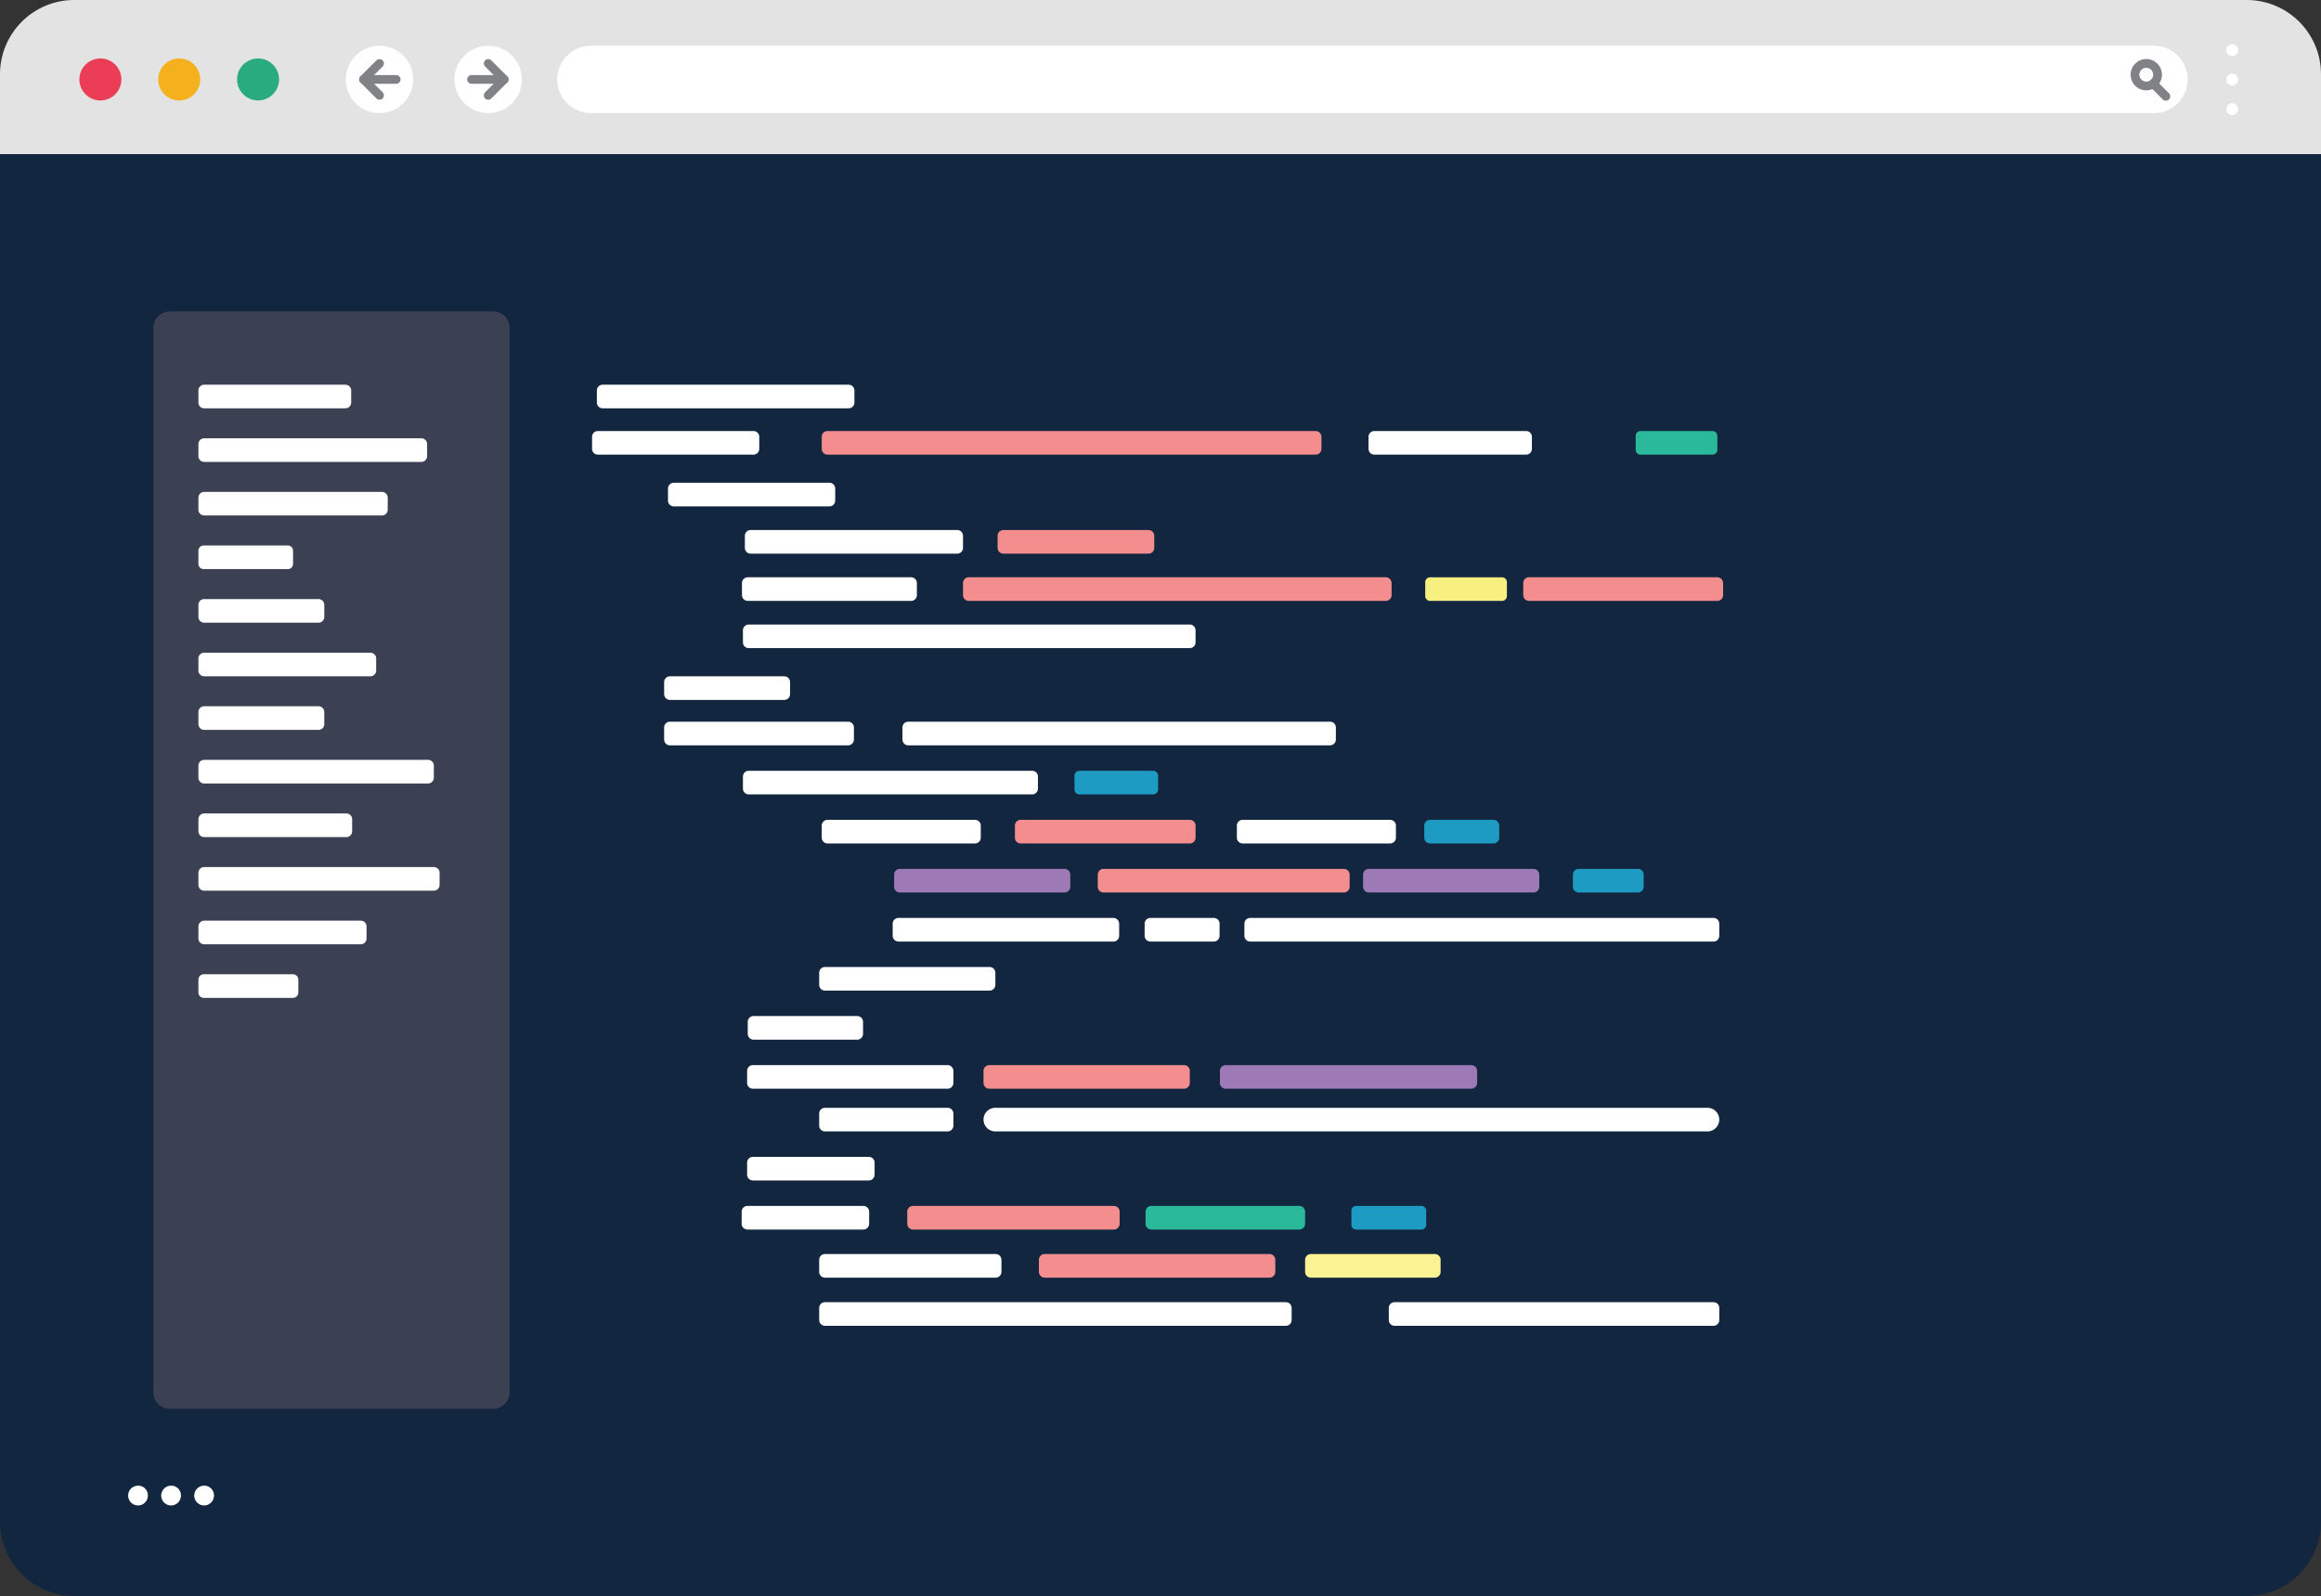<svg id="Grupo_890300" data-name="Grupo 890300" xmlns="http://www.w3.org/2000/svg" xmlns:xlink="http://www.w3.org/1999/xlink" width="265.353" height="182.454" viewBox="0 0 265.353 182.454">
  <rect x="0" y="0" width="265.353" height="182.454" fill="#333333" stroke="none"/>
  <defs>
    <clipPath id="clip-path">
      <rect id="Rectángulo_298361" data-name="Rectángulo 298361" width="265.353" height="182.454" fill="none"/>
    </clipPath>
    <clipPath id="clip-path-2">
      <rect id="Rectángulo_298356" data-name="Rectángulo 298356" width="232.899" height="147.364" fill="none"/>
    </clipPath>
  </defs>
  <g id="Grupo_887846" data-name="Grupo 887846" transform="translate(0)">
    <g id="Grupo_887842" data-name="Grupo 887842" clip-path="url(#clip-path)">
      <path id="Trazado_602080" data-name="Trazado 602080" d="M265.353,8.494v9.124H0V8.494A8.492,8.492,0,0,1,8.493,0H256.859a8.493,8.493,0,0,1,8.494,8.494" fill="#e3e3e3"/>
      <path id="Trazado_602081" data-name="Trazado 602081" d="M265.353,128.04V284.382a8.494,8.494,0,0,1-8.494,8.494H8.493A8.493,8.493,0,0,1,0,284.382V128.04Z" transform="translate(0 -110.422)" fill="#12263f"/>
      <path id="Trazado_602082" data-name="Trazado 602082" d="M295.04,41.881a3.849,3.849,0,1,1-3.849-3.849,3.849,3.849,0,0,1,3.849,3.849" transform="translate(-247.804 -32.799)" fill="#fff"/>
      <line id="Línea_1982" data-name="Línea 1982" x2="3.727" transform="translate(41.565 9.082)" fill="none" stroke="#808285" stroke-linecap="round" stroke-linejoin="round" stroke-width="1"/>
      <path id="Trazado_602083" data-name="Trazado 602083" d="M303.892,56.4l-1.823-1.823,1.823-1.823" transform="translate(-260.504 -45.499)" fill="none" stroke="#808285" stroke-linecap="round" stroke-linejoin="round" stroke-width="1"/>
      <path id="Trazado_602084" data-name="Trazado 602084" d="M377.66,41.881a3.849,3.849,0,1,0,3.849-3.849,3.849,3.849,0,0,0-3.849,3.849" transform="translate(-325.694 -32.799)" fill="#fff"/>
      <line id="Línea_1983" data-name="Línea 1983" x1="3.727" transform="translate(53.912 9.082)" fill="none" stroke="#808285" stroke-linecap="round" stroke-linejoin="round" stroke-width="1"/>
      <path id="Trazado_602085" data-name="Trazado 602085" d="M405.634,56.4l1.823-1.823-1.823-1.823" transform="translate(-349.818 -45.499)" fill="none" stroke="#808285" stroke-linecap="round" stroke-linejoin="round" stroke-width="1"/>
      <path id="Trazado_602086" data-name="Trazado 602086" d="M201.745,50.946a2.4,2.4,0,1,1-2.4-2.4,2.4,2.4,0,0,1,2.4,2.4" transform="translate(-169.84 -41.863)" fill="#29ab7f"/>
      <path id="Trazado_602087" data-name="Trazado 602087" d="M136.221,50.946a2.4,2.4,0,1,1-2.4-2.4,2.4,2.4,0,0,1,2.4,2.4" transform="translate(-113.332 -41.863)" fill="#f4b11d"/>
      <path id="Trazado_602088" data-name="Trazado 602088" d="M70.7,50.946a2.4,2.4,0,1,1-2.4-2.4,2.4,2.4,0,0,1,2.4,2.4" transform="translate(-56.824 -41.863)" fill="#eb3e56"/>
      <path id="Trazado_602089" data-name="Trazado 602089" d="M645.556,45.73H466.867a3.849,3.849,0,1,1,0-7.7H645.556a3.849,3.849,0,1,1,0,7.7" transform="translate(-399.306 -32.799)" fill="#fff"/>
      <path id="Trazado_602090" data-name="Trazado 602090" d="M1776.465,53.984a1.289,1.289,0,1,1-1.289-1.289A1.289,1.289,0,0,1,1776.465,53.984Z" transform="translate(-1529.799 -45.444)" fill="none" stroke="#808285" stroke-linecap="round" stroke-linejoin="round" stroke-width="1"/>
      <line id="Línea_1984" data-name="Línea 1984" x1="1.45" y1="1.45" transform="translate(246.168 9.564)" fill="none" stroke="#808285" stroke-linecap="round" stroke-linejoin="round" stroke-width="1"/>
      <path id="Trazado_602091" data-name="Trazado 602091" d="M1851.106,37.386a.676.676,0,1,1-.676-.676.675.675,0,0,1,.676.676" transform="translate(-1595.228 -31.659)" fill="#fff"/>
      <path id="Trazado_602092" data-name="Trazado 602092" d="M1851.106,61.909a.676.676,0,1,1-.676-.676.675.675,0,0,1,.676.676" transform="translate(-1595.228 -52.807)" fill="#fff"/>
      <path id="Trazado_602093" data-name="Trazado 602093" d="M1851.106,86.433a.676.676,0,1,1-.676-.676.675.675,0,0,1,.676.676" transform="translate(-1595.228 -73.957)" fill="#fff"/>
    </g>
  </g>
  <g id="Grupo_887847" data-name="Grupo 887847" transform="translate(6.71 27.536)">
    <g id="Grupo_887839" data-name="Grupo 887839" clip-path="url(#clip-path-2)">
      <path id="Trazado_602015" data-name="Trazado 602015" d="M84.75,159.659H47.8a1.888,1.888,0,0,1-1.888-1.888V36.1A1.888,1.888,0,0,1,47.8,34.207H84.75A1.889,1.889,0,0,1,86.638,36.1V157.771a1.888,1.888,0,0,1-1.888,1.888" transform="translate(-35.089 -26.141)" fill="#3b4152"/>
      <path id="Trazado_602016" data-name="Trazado 602016" d="M84.545,72.437H68.4a.662.662,0,0,1-.662-.662V70.4a.662.662,0,0,1,.662-.662H84.544a.662.662,0,0,1,.662.662v1.377a.662.662,0,0,1-.662.662" transform="translate(-51.766 -53.294)" fill="#fff"/>
      <path id="Trazado_602017" data-name="Trazado 602017" d="M93.223,98.423H68.4a.662.662,0,0,1-.662-.662V96.385a.662.662,0,0,1,.662-.662H93.223a.662.662,0,0,1,.662.662v1.377a.662.662,0,0,1-.662.662" transform="translate(-51.765 -73.153)" fill="#fff"/>
      <path id="Trazado_602018" data-name="Trazado 602018" d="M88.718,124.408H68.4a.662.662,0,0,1-.662-.662V122.37a.662.662,0,0,1,.662-.662h20.32a.662.662,0,0,1,.662.662v1.377a.662.662,0,0,1-.662.662" transform="translate(-51.765 -93.011)" fill="#fff"/>
      <path id="Trazado_602019" data-name="Trazado 602019" d="M77.961,150.394H68.337a.6.6,0,0,1-.6-.6v-1.5a.6.6,0,0,1,.6-.6h9.624a.6.6,0,0,1,.6.6v1.5a.6.6,0,0,1-.6.6" transform="translate(-51.766 -112.869)" fill="#fff"/>
      <path id="Trazado_602020" data-name="Trazado 602020" d="M81.468,176.381H68.4a.662.662,0,0,1-.662-.662v-1.377a.662.662,0,0,1,.662-.662H81.468a.662.662,0,0,1,.662.662v1.377a.662.662,0,0,1-.662.662" transform="translate(-51.765 -132.729)" fill="#fff"/>
      <path id="Trazado_602021" data-name="Trazado 602021" d="M87.4,202.367h-19a.662.662,0,0,1-.662-.662v-1.377a.662.662,0,0,1,.662-.662h19a.662.662,0,0,1,.662.662v1.377a.662.662,0,0,1-.662.662" transform="translate(-51.766 -152.588)" fill="#fff"/>
      <path id="Trazado_602022" data-name="Trazado 602022" d="M81.468,228.353H68.4a.661.661,0,0,1-.662-.662v-1.377a.662.662,0,0,1,.662-.662H81.468a.661.661,0,0,1,.662.662v1.377a.661.661,0,0,1-.662.662" transform="translate(-51.766 -172.447)" fill="#fff"/>
      <path id="Trazado_602023" data-name="Trazado 602023" d="M93.993,254.339H68.4a.662.662,0,0,1-.662-.662V252.3a.662.662,0,0,1,.662-.662H93.993a.662.662,0,0,1,.662.662v1.377a.662.662,0,0,1-.662.662" transform="translate(-51.766 -192.306)" fill="#fff"/>
      <path id="Trazado_602024" data-name="Trazado 602024" d="M84.653,280.325H68.4a.661.661,0,0,1-.662-.662v-1.377a.662.662,0,0,1,.662-.662H84.654a.662.662,0,0,1,.662.662v1.377a.662.662,0,0,1-.662.662" transform="translate(-51.765 -212.164)" fill="#fff"/>
      <path id="Trazado_602025" data-name="Trazado 602025" d="M94.651,306.311H68.4a.662.662,0,0,1-.662-.662v-1.377a.662.662,0,0,1,.662-.662H94.651a.662.662,0,0,1,.662.662v1.377a.662.662,0,0,1-.662.662" transform="translate(-51.765 -232.023)" fill="#fff"/>
      <path id="Trazado_602026" data-name="Trazado 602026" d="M86.3,332.3H68.4a.662.662,0,0,1-.662-.662V330.26a.662.662,0,0,1,.662-.662H86.3a.662.662,0,0,1,.662.662v1.377a.662.662,0,0,1-.662.662" transform="translate(-51.765 -251.883)" fill="#fff"/>
      <path id="Trazado_602027" data-name="Trazado 602027" d="M78.548,358.283H68.353a.615.615,0,0,1-.615-.615V356.2a.615.615,0,0,1,.615-.616H78.548a.616.616,0,0,1,.616.616v1.469a.616.616,0,0,1-.615.615" transform="translate(-51.766 -271.741)" fill="#fff"/>
      <path id="Trazado_602028" data-name="Trazado 602028" d="M289.732,72.437h-28.12a.662.662,0,0,1-.662-.662V70.4a.662.662,0,0,1,.662-.662h28.12a.662.662,0,0,1,.662.662v1.377a.662.662,0,0,1-.662.662" transform="translate(-199.421 -53.294)" fill="#fff"/>
      <path id="Trazado_602029" data-name="Trazado 602029" d="M277.074,94.9H259.281a.662.662,0,0,1-.662-.662V92.861a.662.662,0,0,1,.662-.662h17.793a.662.662,0,0,1,.661.662v1.377a.662.662,0,0,1-.662.662" transform="translate(-197.64 -70.46)" fill="#fff"/>
      <path id="Trazado_602030" data-name="Trazado 602030" d="M313.884,120H296.091a.662.662,0,0,1-.662-.662v-1.377a.662.662,0,0,1,.662-.662h17.793a.661.661,0,0,1,.662.661v1.377a.662.662,0,0,1-.662.662" transform="translate(-225.77 -89.646)" fill="#fff"/>
      <path id="Trazado_602031" data-name="Trazado 602031" d="M356.982,142.907H333.367a.662.662,0,0,1-.662-.662v-1.377a.662.662,0,0,1,.662-.662h23.616a.662.662,0,0,1,.662.662v1.377a.662.662,0,0,1-.662.662" transform="translate(-254.257 -107.148)" fill="#fff"/>
      <path id="Trazado_602032" data-name="Trazado 602032" d="M350.641,165.811H331.969a.662.662,0,0,1-.662-.662v-1.377a.662.662,0,0,1,.662-.662h18.672a.662.662,0,0,1,.662.662v1.377a.662.662,0,0,1-.662.662" transform="translate(-253.189 -124.651)" fill="#fff"/>
      <path id="Trazado_602033" data-name="Trazado 602033" d="M314.6,235.841H294.227a.662.662,0,0,1-.662-.662V233.8a.662.662,0,0,1,.662-.662H314.6a.662.662,0,0,1,.662.662v1.377a.662.662,0,0,1-.662.662" transform="translate(-224.346 -178.169)" fill="#fff"/>
      <path id="Trazado_602034" data-name="Trazado 602034" d="M387.5,283.408H370.642a.662.662,0,0,1-.662-.662V281.37a.662.662,0,0,1,.662-.662H387.5a.662.662,0,0,1,.662.662v1.377a.661.661,0,0,1-.662.662" transform="translate(-282.743 -214.52)" fill="#fff"/>
      <path id="Trazado_602035" data-name="Trazado 602035" d="M424.561,307.192H405.743a.662.662,0,0,1-.662-.662v-1.377a.662.662,0,0,1,.662-.662h18.818a.662.662,0,0,1,.662.662v1.377a.662.662,0,0,1-.662.662" transform="translate(-309.568 -232.696)" fill="#9d79b5"/>
      <path id="Trazado_602036" data-name="Trazado 602036" d="M388.218,354.759H369.4a.661.661,0,0,1-.662-.662v-1.377a.662.662,0,0,1,.662-.662h18.819a.662.662,0,0,1,.662.662V354.1a.661.661,0,0,1-.662.662" transform="translate(-281.794 -269.048)" fill="#fff"/>
      <path id="Trazado_602037" data-name="Trazado 602037" d="M356.715,402.328H334.454a.662.662,0,0,1-.662-.662V400.29a.662.662,0,0,1,.662-.662h22.261a.662.662,0,0,1,.662.662v1.377a.662.662,0,0,1-.662.662" transform="translate(-255.088 -305.401)" fill="#fff"/>
      <path id="Trazado_602038" data-name="Trazado 602038" d="M471.337,402.328H449.077a.662.662,0,0,1-.662-.662V400.29a.662.662,0,0,1,.662-.662h22.261a.662.662,0,0,1,.662.662v1.377a.661.661,0,0,1-.662.662" transform="translate(-342.684 -305.401)" fill="#f48e8e"/>
      <path id="Trazado_602039" data-name="Trazado 602039" d="M591.783,402.328H563.7a.662.662,0,0,1-.662-.662V400.29a.662.662,0,0,1,.662-.662h28.083a.662.662,0,0,1,.662.662v1.377a.662.662,0,0,1-.662.662" transform="translate(-430.28 -305.401)" fill="#9d79b5"/>
      <path id="Trazado_602040" data-name="Trazado 602040" d="M429.613,330.976H405.045a.662.662,0,0,1-.662-.662v-1.377a.662.662,0,0,1,.662-.662h24.568a.662.662,0,0,1,.662.662v1.377a.662.662,0,0,1-.662.662" transform="translate(-309.034 -250.872)" fill="#fff"/>
      <path id="Trazado_602041" data-name="Trazado 602041" d="M628.548,330.976H575.581a.662.662,0,0,1-.662-.662v-1.377a.662.662,0,0,1,.662-.662h52.968a.662.662,0,0,1,.662.662v1.377a.662.662,0,0,1-.662.662" transform="translate(-439.36 -250.872)" fill="#fff"/>
      <path id="Trazado_602042" data-name="Trazado 602042" d="M651.943,307.192H633.125a.662.662,0,0,1-.662-.662v-1.377a.662.662,0,0,1,.662-.662h18.819a.662.662,0,0,1,.662.662v1.377a.662.662,0,0,1-.662.662" transform="translate(-483.336 -232.696)" fill="#9d79b5"/>
      <path id="Trazado_602043" data-name="Trazado 602043" d="M531.95,307.192H504.479a.662.662,0,0,1-.662-.662v-1.377a.662.662,0,0,1,.662-.662H531.95a.662.662,0,0,1,.662.662v1.377a.662.662,0,0,1-.662.662" transform="translate(-385.023 -232.696)" fill="#f48e8e"/>
      <path id="Trazado_602044" data-name="Trazado 602044" d="M588.789,283.408H571.93a.662.662,0,0,1-.662-.662V281.37a.662.662,0,0,1,.662-.662h16.859a.662.662,0,0,1,.662.661v1.377a.662.662,0,0,1-.662.662" transform="translate(-436.57 -214.52)" fill="#fff"/>
      <path id="Trazado_602045" data-name="Trazado 602045" d="M483.629,283.408H464.3a.662.662,0,0,1-.662-.662V281.37a.662.662,0,0,1,.662-.662h19.331a.662.662,0,0,1,.662.662v1.377a.662.662,0,0,1-.662.662" transform="translate(-354.316 -214.52)" fill="#f48e8e"/>
      <path id="Trazado_602046" data-name="Trazado 602046" d="M364.84,259.625H332.435a.662.662,0,0,1-.662-.662v-1.377a.662.662,0,0,1,.662-.662H364.84a.661.661,0,0,1,.662.662v1.377a.662.662,0,0,1-.662.662" transform="translate(-253.545 -196.345)" fill="#fff"/>
      <path id="Trazado_602047" data-name="Trazado 602047" d="M501.52,259.625h-8.432a.563.563,0,0,1-.563-.563v-1.574a.563.563,0,0,1,.563-.563h8.432a.563.563,0,0,1,.563.563v1.574a.563.563,0,0,1-.563.563" transform="translate(-376.393 -196.345)" fill="#1d9bc2"/>
      <path id="Trazado_602048" data-name="Trazado 602048" d="M346.625,378.544H334.764a.661.661,0,0,1-.661-.661v-1.378a.661.661,0,0,1,.661-.661h11.861a.661.661,0,0,1,.661.661v1.378a.661.661,0,0,1-.661.661" transform="translate(-255.326 -287.224)" fill="#fff"/>
      <path id="Trazado_602049" data-name="Trazado 602049" d="M383.421,423.029H369.4a.662.662,0,0,1-.662-.662V420.99a.662.662,0,0,1,.662-.661h14.021a.662.662,0,0,1,.662.662v1.377a.662.662,0,0,1-.662.662" transform="translate(-281.794 -321.22)" fill="#fff"/>
      <path id="Trazado_602050" data-name="Trazado 602050" d="M347.706,446.812H334.454a.662.662,0,0,1-.662-.662v-1.377a.661.661,0,0,1,.662-.662h13.252a.662.662,0,0,1,.662.662v1.377a.662.662,0,0,1-.662.662" transform="translate(-255.088 -339.396)" fill="#fff"/>
      <path id="Trazado_602051" data-name="Trazado 602051" d="M345.066,470.6H331.814a.661.661,0,0,1-.662-.662v-1.377a.662.662,0,0,1,.662-.662h13.252a.662.662,0,0,1,.662.662v1.377a.662.662,0,0,1-.662.662" transform="translate(-253.07 -357.572)" fill="#fff"/>
      <path id="Trazado_602052" data-name="Trazado 602052" d="M388.914,493.94H369.4a.662.662,0,0,1-.662-.662V491.9a.662.662,0,0,1,.662-.662h19.514a.662.662,0,0,1,.662.662v1.377a.662.662,0,0,1-.662.662" transform="translate(-281.794 -375.412)" fill="#fff"/>
      <path id="Trazado_602053" data-name="Trazado 602053" d="M422.093,517.283H369.4a.662.662,0,0,1-.662-.662v-1.377a.662.662,0,0,1,.662-.662h52.693a.662.662,0,0,1,.662.662v1.377a.662.662,0,0,1-.662.662" transform="translate(-281.794 -393.251)" fill="#fff"/>
      <path id="Trazado_602054" data-name="Trazado 602054" d="M475.947,493.94h25.7a.662.662,0,0,0,.662-.662V491.9a.662.662,0,0,0-.662-.662h-25.7a.662.662,0,0,0-.662.662v1.377a.662.662,0,0,0,.662.662" transform="translate(-363.219 -375.412)" fill="#f48e8e"/>
      <path id="Trazado_602055" data-name="Trazado 602055" d="M645.589,517.283h36.461a.662.662,0,0,0,.662-.662v-1.377a.662.662,0,0,0-.662-.662H645.589a.662.662,0,0,0-.662.662v1.377a.661.661,0,0,0,.662.662" transform="translate(-492.861 -393.251)" fill="#fff"/>
      <path id="Trazado_602056" data-name="Trazado 602056" d="M605.013,493.94H619.18a.662.662,0,0,0,.662-.662V491.9a.662.662,0,0,0-.662-.662H605.013a.662.662,0,0,0-.662.662v1.377a.662.662,0,0,0,.662.662" transform="translate(-461.852 -375.412)" fill="#fbf393"/>
      <path id="Trazado_602057" data-name="Trazado 602057" d="M435.068,470.6H412.112a.661.661,0,0,1-.662-.662v-1.377a.662.662,0,0,1,.662-.662h22.957a.662.662,0,0,1,.662.662v1.377a.662.662,0,0,1-.662.662" transform="translate(-314.435 -357.572)" fill="#f48e8e"/>
      <path id="Trazado_602058" data-name="Trazado 602058" d="M544.58,470.6H527.666a.662.662,0,0,1-.662-.662v-1.376a.662.662,0,0,1,.662-.662H544.58a.662.662,0,0,1,.662.662v1.377a.662.662,0,0,1-.662.662" transform="translate(-402.743 -357.572)" fill="#2bb99b"/>
      <path id="Trazado_602059" data-name="Trazado 602059" d="M634.813,470.6h-7.486a.532.532,0,0,1-.532-.532v-1.635a.533.533,0,0,1,.532-.533h7.486a.533.533,0,0,1,.532.533v1.635a.532.532,0,0,1-.532.532" transform="translate(-479.004 -357.572)" fill="#1d9bc2"/>
      <path id="Trazado_602060" data-name="Trazado 602060" d="M531.106,423.029H449.843a1.352,1.352,0,1,1,0-2.7h81.263a1.352,1.352,0,1,1,0,2.7" transform="translate(-342.684 -321.22)" fill="#fff"/>
      <path id="Trazado_602061" data-name="Trazado 602061" d="M670.036,283.408H662.79a.662.662,0,0,1-.662-.662V281.37a.662.662,0,0,1,.662-.662h7.246a.661.661,0,0,1,.662.662v1.377a.661.661,0,0,1-.662.662" transform="translate(-506.006 -214.52)" fill="#1d9bc2"/>
      <path id="Trazado_602062" data-name="Trazado 602062" d="M534.446,330.976H527.2a.662.662,0,0,1-.662-.662v-1.377a.662.662,0,0,1,.662-.662h7.246a.662.662,0,0,1,.662.662v1.377a.662.662,0,0,1-.662.662" transform="translate(-402.387 -250.872)" fill="#fff"/>
      <path id="Trazado_602063" data-name="Trazado 602063" d="M741.626,307.192h-6.77a.662.662,0,0,1-.662-.662v-1.377a.662.662,0,0,1,.662-.662h6.77a.662.662,0,0,1,.662.662v1.377a.662.662,0,0,1-.662.662" transform="translate(-561.081 -232.696)" fill="#1d9bc2"/>
      <path id="Trazado_602064" data-name="Trazado 602064" d="M458.007,235.841H409.782a.662.662,0,0,1-.662-.662V233.8a.662.662,0,0,1,.662-.662h48.225a.661.661,0,0,1,.662.662v1.377a.661.661,0,0,1-.662.662" transform="translate(-312.654 -178.169)" fill="#fff"/>
      <path id="Trazado_602065" data-name="Trazado 602065" d="M307.3,213.819H294.227a.662.662,0,0,1-.662-.662V211.78a.662.662,0,0,1,.662-.661H307.3a.662.662,0,0,1,.662.662v1.377a.661.661,0,0,1-.662.662" transform="translate(-224.346 -161.34)" fill="#fff"/>
      <path id="Trazado_602066" data-name="Trazado 602066" d="M671.376,165.811H663.15a.556.556,0,0,1-.556-.556v-1.587a.556.556,0,0,1,.556-.556h8.226a.556.556,0,0,1,.556.556v1.587a.556.556,0,0,1-.556.556" transform="translate(-506.362 -124.651)" fill="#f7f081"/>
      <path id="Trazado_602067" data-name="Trazado 602067" d="M773.418,94.9h-8.226a.556.556,0,0,1-.556-.556V92.755a.557.557,0,0,1,.557-.556h8.225a.556.556,0,0,1,.556.556v1.587a.557.557,0,0,1-.556.556" transform="translate(-584.344 -70.46)" fill="#2bb99b"/>
      <path id="Trazado_602068" data-name="Trazado 602068" d="M732.31,165.811H710.782a.662.662,0,0,1-.662-.662v-1.377a.662.662,0,0,1,.662-.662H732.31a.661.661,0,0,1,.661.662v1.377a.661.661,0,0,1-.661.662" transform="translate(-542.682 -124.651)" fill="#f48e8e"/>
      <path id="Trazado_602069" data-name="Trazado 602069" d="M486.812,165.811H439.136a.662.662,0,0,1-.662-.662v-1.377a.662.662,0,0,1,.662-.662h47.676a.662.662,0,0,1,.662.662v1.377a.662.662,0,0,1-.662.662" transform="translate(-335.087 -124.651)" fill="#f48e8e"/>
      <path id="Trazado_602070" data-name="Trazado 602070" d="M382.857,188.713H332.435a.662.662,0,0,1-.662-.662v-1.377a.662.662,0,0,1,.662-.662h50.423a.662.662,0,0,1,.662.662v1.377a.662.662,0,0,1-.662.662" transform="translate(-253.545 -142.153)" fill="#fff"/>
      <path id="Trazado_602071" data-name="Trazado 602071" d="M472.495,142.907H455.911a.662.662,0,0,1-.662-.662v-1.377a.662.662,0,0,1,.662-.662H472.5a.662.662,0,0,1,.662.662v1.377a.662.662,0,0,1-.662.662" transform="translate(-347.907 -107.148)" fill="#f48e8e"/>
      <path id="Trazado_602072" data-name="Trazado 602072" d="M426.449,94.9H370.643a.662.662,0,0,1-.662-.662V92.861a.662.662,0,0,1,.662-.662h55.806a.662.662,0,0,1,.662.662v1.377a.662.662,0,0,1-.662.662" transform="translate(-282.744 -70.46)" fill="#f48e8e"/>
      <path id="Trazado_602073" data-name="Trazado 602073" d="M653.118,94.9H635.765a.662.662,0,0,1-.662-.662V92.861a.662.662,0,0,1,.662-.662h17.354a.662.662,0,0,1,.662.662v1.377a.662.662,0,0,1-.662.662" transform="translate(-485.353 -70.46)" fill="#fff"/>
      <path id="Trazado_602074" data-name="Trazado 602074" d="M35.936,604.617a1.128,1.128,0,1,1-1.126-1.064,1.1,1.1,0,0,1,1.126,1.064" transform="translate(-25.742 -461.242)" fill="#fff"/>
      <path id="Trazado_602075" data-name="Trazado 602075" d="M51.97,604.617a1.128,1.128,0,1,1-1.126-1.064,1.1,1.1,0,0,1,1.126,1.064" transform="translate(-37.995 -461.242)" fill="#fff"/>
      <path id="Trazado_602076" data-name="Trazado 602076" d="M68,604.617a1.128,1.128,0,1,1-1.126-1.064A1.1,1.1,0,0,1,68,604.617" transform="translate(-50.248 -461.242)" fill="#fff"/>
    </g>
  </g>
</svg>
